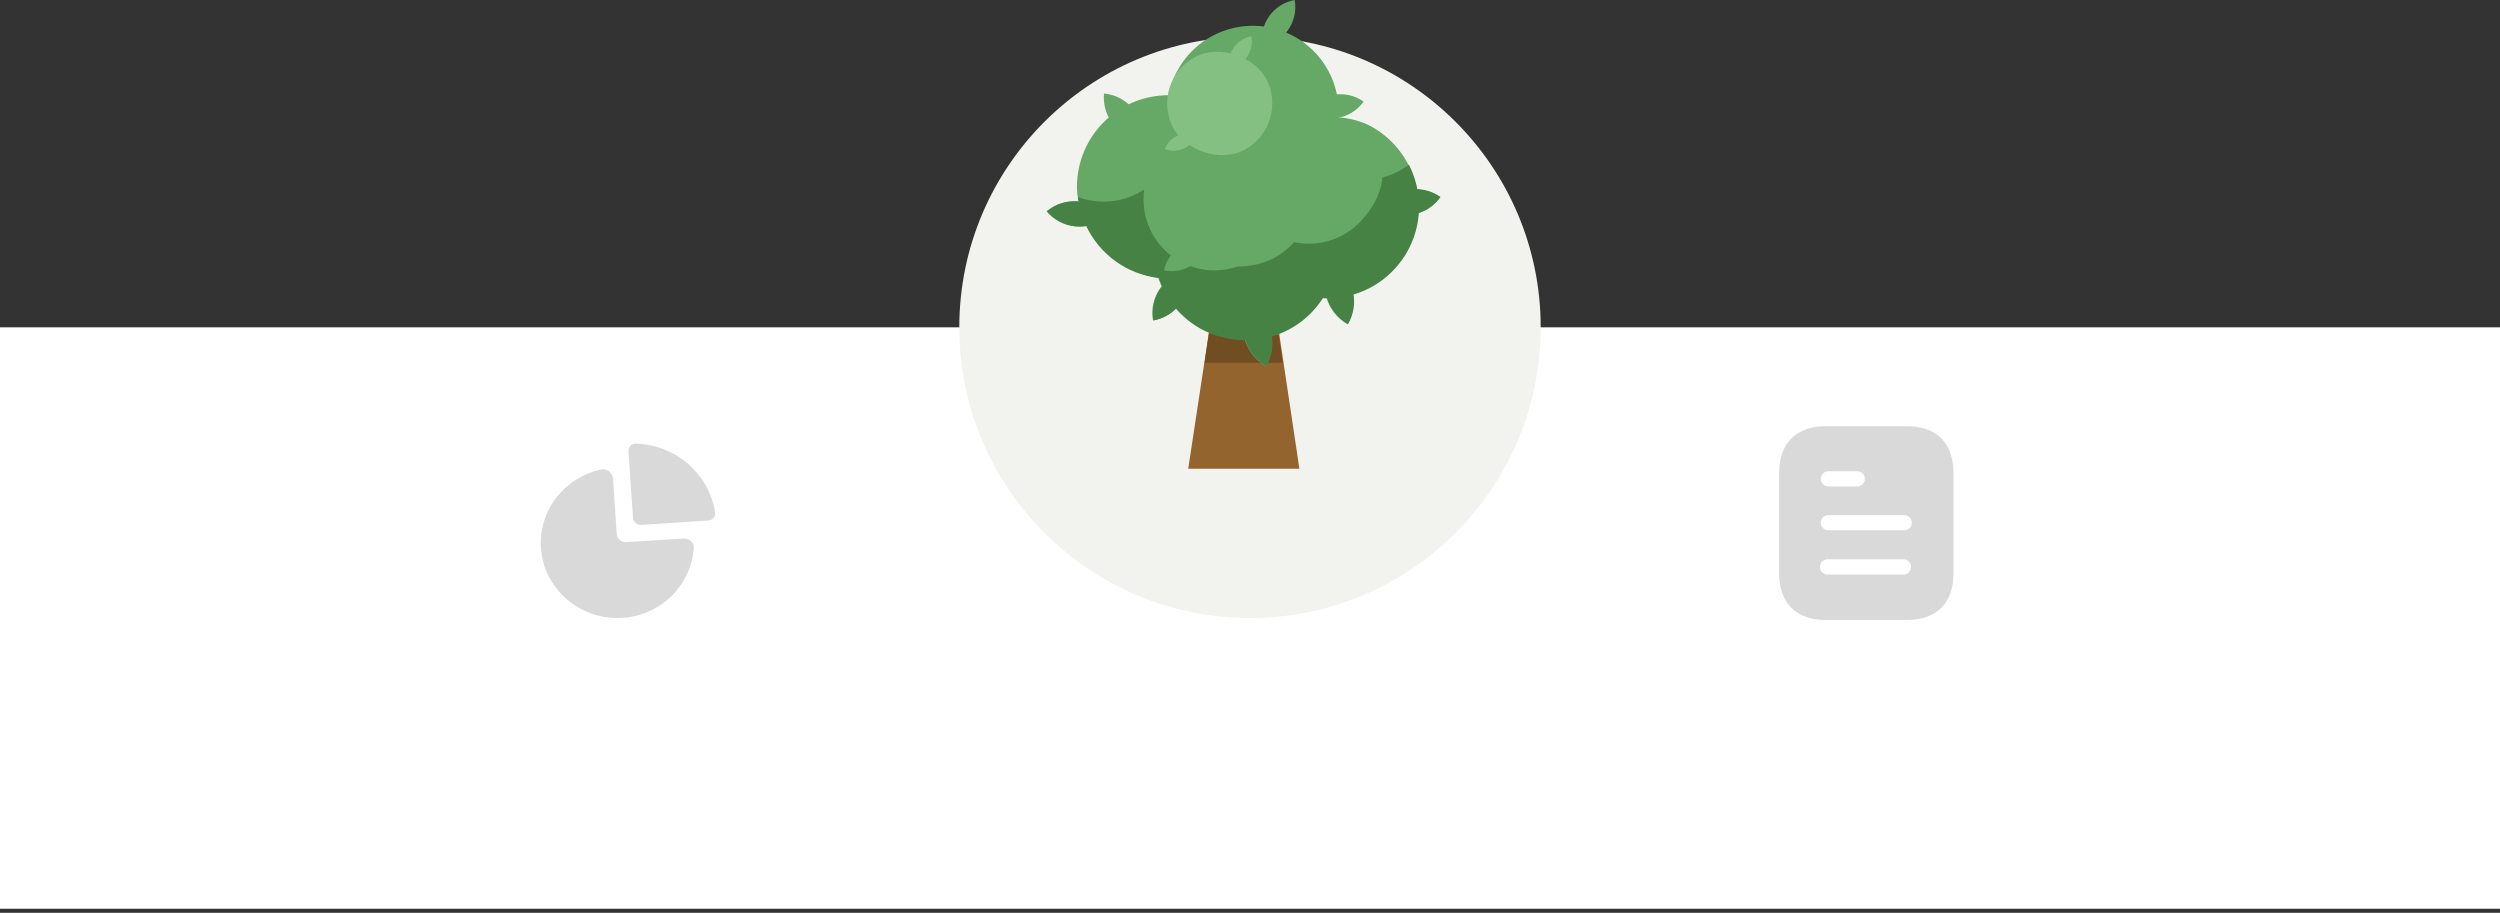 <svg width="430" height="157" viewBox="0 0 430 157" fill="none" xmlns="http://www.w3.org/2000/svg">
<rect x="0" y="0" width="430" height="157" fill="#333333" stroke="none"/>
<rect y="56.302" width="430" height="100" fill="white"/>
<circle cx="215" cy="56.302" r="50" fill="#F2F3EE"/>
<path fill-rule="evenodd" clip-rule="evenodd" d="M108.49 76.616C108.729 76.401 109.046 76.288 109.37 76.303C116.227 76.508 121.957 81.485 122.995 88.138C123.002 88.177 123.002 88.218 122.995 88.257C123.017 88.572 122.911 88.883 122.699 89.12C122.488 89.358 122.188 89.503 121.868 89.524L110.348 90.283C109.967 90.317 109.59 90.192 109.308 89.938C109.026 89.684 108.866 89.326 108.868 88.951L108.093 77.636V77.449C108.108 77.131 108.25 76.831 108.49 76.616ZM107.699 93.242L117.645 92.629H117.752C118.18 92.636 118.589 92.81 118.887 93.112C119.185 93.415 119.348 93.821 119.341 94.242C118.948 99.975 114.744 104.765 109.024 105.999C103.304 107.233 97.44 104.615 94.632 99.573C93.806 98.12 93.284 96.521 93.097 94.868C93.024 94.378 92.992 93.884 93.002 93.389C93.02 87.292 97.361 82.03 103.434 80.741C104.169 80.603 104.906 80.971 105.227 81.634C105.386 81.873 105.427 82.165 105.445 82.451C105.551 84.063 105.659 85.66 105.767 87.252C105.86 88.621 105.952 89.985 106.042 91.35C106.038 91.671 106.088 91.991 106.192 92.296C106.435 92.896 107.042 93.277 107.699 93.242Z" fill="#D9D9D9"/>
<path fill-rule="evenodd" clip-rule="evenodd" d="M314.017 73.302H327.985C333.133 73.302 336 76.268 336 81.352V98.568C336 103.735 333.133 106.635 327.985 106.635H314.017C308.95 106.635 306 103.735 306 98.568V81.352C306 76.268 308.95 73.302 314.017 73.302ZM314.467 81.068V81.052H319.448C320.167 81.052 320.75 81.635 320.75 82.35C320.75 83.085 320.167 83.668 319.448 83.668H314.467C313.748 83.668 313.167 83.085 313.167 82.368C313.167 81.652 313.748 81.068 314.467 81.068ZM314.467 91.202H327.533C328.25 91.202 328.833 90.618 328.833 89.902C328.833 89.185 328.25 88.6 327.533 88.6H314.467C313.748 88.6 313.167 89.185 313.167 89.902C313.167 90.618 313.748 91.202 314.467 91.202ZM314.467 98.818H327.533C328.198 98.752 328.7 98.183 328.7 97.518C328.7 96.835 328.198 96.268 327.533 96.202H314.467C313.967 96.152 313.483 96.385 313.217 96.818C312.95 97.235 312.95 97.785 313.217 98.218C313.483 98.635 313.967 98.885 314.467 98.818Z" fill="#D9D9D9"/>
<path d="M210.364 41.177H217.599L223.495 80.62H204.375L210.364 41.177Z" fill="#93642D"/>
<path d="M210.312 41.177H217.5L220.625 62.407H207.188L210.312 41.177Z" fill="#714D22"/>
<rect x="185.235" y="16.375" width="31.541" height="31.541" rx="15.771" fill="#66A865"/>
<path d="M208.891 26.889C208.891 22.534 212.421 19.003 216.776 19.003C216.776 23.358 213.246 26.889 208.891 26.889Z" fill="#66A865"/>
<path d="M196.519 24.091C192.475 23.71 189.506 20.123 189.887 16.079C193.931 16.461 196.9 20.048 196.519 24.091Z" fill="#66A865"/>
<path d="M190.361 37.249C187.251 39.861 182.613 39.459 180 36.349C183.11 33.736 187.748 34.139 190.361 37.249Z" fill="#66A865"/>
<path d="M219.614 39.761C216.505 42.373 211.866 41.97 209.253 38.861C212.363 36.248 217.002 36.651 219.614 39.761Z" fill="#66A865"/>
<rect x="235.702" y="36.938" width="31.541" height="31.541" rx="15.771" transform="rotate(119.838 235.702 36.938)" fill="#66A865"/>
<path d="M214.812 52.227C218.589 54.394 219.895 59.212 217.728 62.99C213.951 60.823 212.645 56.004 214.812 52.227Z" fill="#66A865"/>
<path d="M223.394 42.886C225.737 39.569 230.325 38.778 233.643 41.12C231.301 44.438 226.712 45.229 223.394 42.886Z" fill="#66A865"/>
<path d="M215.044 30.999C214.325 27.001 216.983 23.178 220.98 22.459C221.699 26.456 219.042 30.28 215.044 30.999Z" fill="#66A865"/>
<path d="M198.311 55.124C197.592 51.127 200.249 47.304 204.247 46.585C204.966 50.582 202.308 54.405 198.311 55.124Z" fill="#66A865"/>
<rect x="249.744" y="29.716" width="31.541" height="31.541" rx="15.771" transform="rotate(119.838 249.744 29.716)" fill="#66A865"/>
<path d="M228.854 45.005C232.631 47.172 233.937 51.991 231.77 55.769C227.993 53.602 226.687 48.783 228.854 45.005Z" fill="#66A865"/>
<path d="M237.436 35.665C239.779 32.347 244.367 31.557 247.685 33.899C245.343 37.217 240.754 38.008 237.436 35.665Z" fill="#66A865"/>
<path d="M212.353 47.903C211.634 43.906 214.291 40.082 218.289 39.363C219.008 43.361 216.35 47.184 212.353 47.903Z" fill="#66A865"/>
<path d="M222.83 6.395C229.902 10.452 232.346 19.473 228.29 26.545C224.234 33.617 215.213 36.061 208.141 32.005C201.069 27.949 198.624 18.927 202.681 11.856C206.737 4.784 215.758 2.339 222.83 6.395Z" fill="#66A865"/>
<path d="M216.91 27.863C220.446 29.892 221.668 34.402 219.64 37.938C216.104 35.91 214.882 31.399 216.91 27.863Z" fill="#66A865"/>
<path d="M224.943 19.12C227.136 16.015 231.431 15.275 234.537 17.468C232.344 20.573 228.049 21.313 224.943 19.12Z" fill="#66A865"/>
<path d="M217.128 7.993C216.455 4.252 218.942 0.673 222.684 -4.55523e-05C223.357 3.742 220.869 7.32 217.128 7.993Z" fill="#66A865"/>
<path d="M201.465 30.576C200.792 26.834 203.279 23.255 207.021 22.582C207.694 26.324 205.206 29.903 201.465 30.576Z" fill="#66A865"/>
<rect x="236.298" y="25.16" width="29.523" height="29.523" rx="14.762" transform="rotate(119.838 236.298 25.16)" fill="#66A865"/>
<path d="M216.745 39.471C220.281 41.499 221.503 46.01 219.475 49.546C215.939 47.517 214.717 43.007 216.745 39.471Z" fill="#66A865"/>
<path d="M224.778 30.728C226.971 27.622 231.266 26.883 234.372 29.075C232.179 32.181 227.884 32.921 224.778 30.728Z" fill="#66A865"/>
<path d="M216.963 19.601C216.29 15.859 218.777 12.281 222.519 11.607C223.192 15.349 220.704 18.928 216.963 19.601Z" fill="#66A865"/>
<path d="M201.3 42.183C200.627 38.442 203.114 34.863 206.856 34.19C207.529 37.931 205.041 41.51 201.3 42.183Z" fill="#66A865"/>
<path fill-rule="evenodd" clip-rule="evenodd" d="M237.801 30.508C237.533 32.765 236.631 34.973 235.07 36.851L234.513 37.521C230.771 42.021 224.473 43.143 219.49 40.53C219.277 40.84 219.048 41.144 218.802 41.44L218.246 42.109C213.942 47.285 206.258 47.992 201.083 43.689C197.709 40.883 196.234 36.641 196.808 32.594C194.804 33.916 192.403 34.687 189.823 34.687C188.275 34.687 186.791 34.409 185.419 33.902C185.447 34.153 185.481 34.403 185.521 34.65C183.625 34.468 181.66 35.018 180.087 36.34C181.798 38.378 184.38 39.253 186.832 38.88C189.119 43.709 193.787 47.19 199.32 47.809C199.483 48.293 199.67 48.769 199.88 49.236C198.61 50.834 198.008 52.949 198.397 55.116C199.941 54.838 201.286 54.097 202.313 53.062C203.448 54.378 204.821 55.528 206.415 56.443C208.882 57.858 211.571 58.532 214.225 58.536C214.803 60.349 216.034 61.96 217.815 62.981C218.738 61.373 219.031 59.575 218.771 57.874C222.272 56.83 225.418 54.576 227.524 51.296C227.772 51.308 228.02 51.314 228.267 51.314C228.845 53.127 230.076 54.738 231.857 55.76C232.78 54.151 233.073 52.354 232.813 50.653C236.554 49.538 239.889 47.04 241.984 43.388C243.21 41.25 243.88 38.946 244.039 36.642C245.497 36.169 246.82 35.239 247.772 33.89C246.557 33.032 245.171 32.595 243.788 32.547C243.504 31.082 243.013 29.659 242.329 28.326C240.998 29.331 239.464 30.082 237.801 30.508Z" fill="#458244"/>
<rect x="193.214" y="29.977" width="27.388" height="27.388" rx="13.694" transform="rotate(-37.597 193.214 29.977)" fill="#66A865"/>
<path d="M215.059 24.678C212.752 21.682 213.31 17.383 216.306 15.076C218.613 18.072 218.055 22.371 215.059 24.678Z" fill="#66A865"/>
<path d="M205.065 29.308C202.081 31.188 198.138 30.293 196.258 27.309C199.242 25.429 203.185 26.324 205.065 29.308Z" fill="#66A865"/>
<path d="M207.799 41.622C207.043 45.067 203.638 47.247 200.194 46.492C200.949 43.047 204.354 40.867 207.799 41.622Z" fill="#66A865"/>
<path d="M229.255 27.853C228.5 31.297 225.095 33.478 221.65 32.722C222.406 29.278 225.81 27.097 229.255 27.853Z" fill="#66A865"/>
<rect x="197.537" y="14.138" width="18.084" height="18.084" rx="9.042" transform="rotate(-28.404 197.537 14.138)" fill="#83C082"/>
<path d="M211.395 11.805C210.92 9.202 212.646 6.708 215.248 6.234C215.723 8.837 213.997 11.331 211.395 11.805Z" fill="#83C082"/>
<path d="M205.815 23.267C204.959 25.433 202.51 26.494 200.344 25.639C201.2 23.473 203.649 22.411 205.815 23.267Z" fill="#83C082"/>
</svg>
